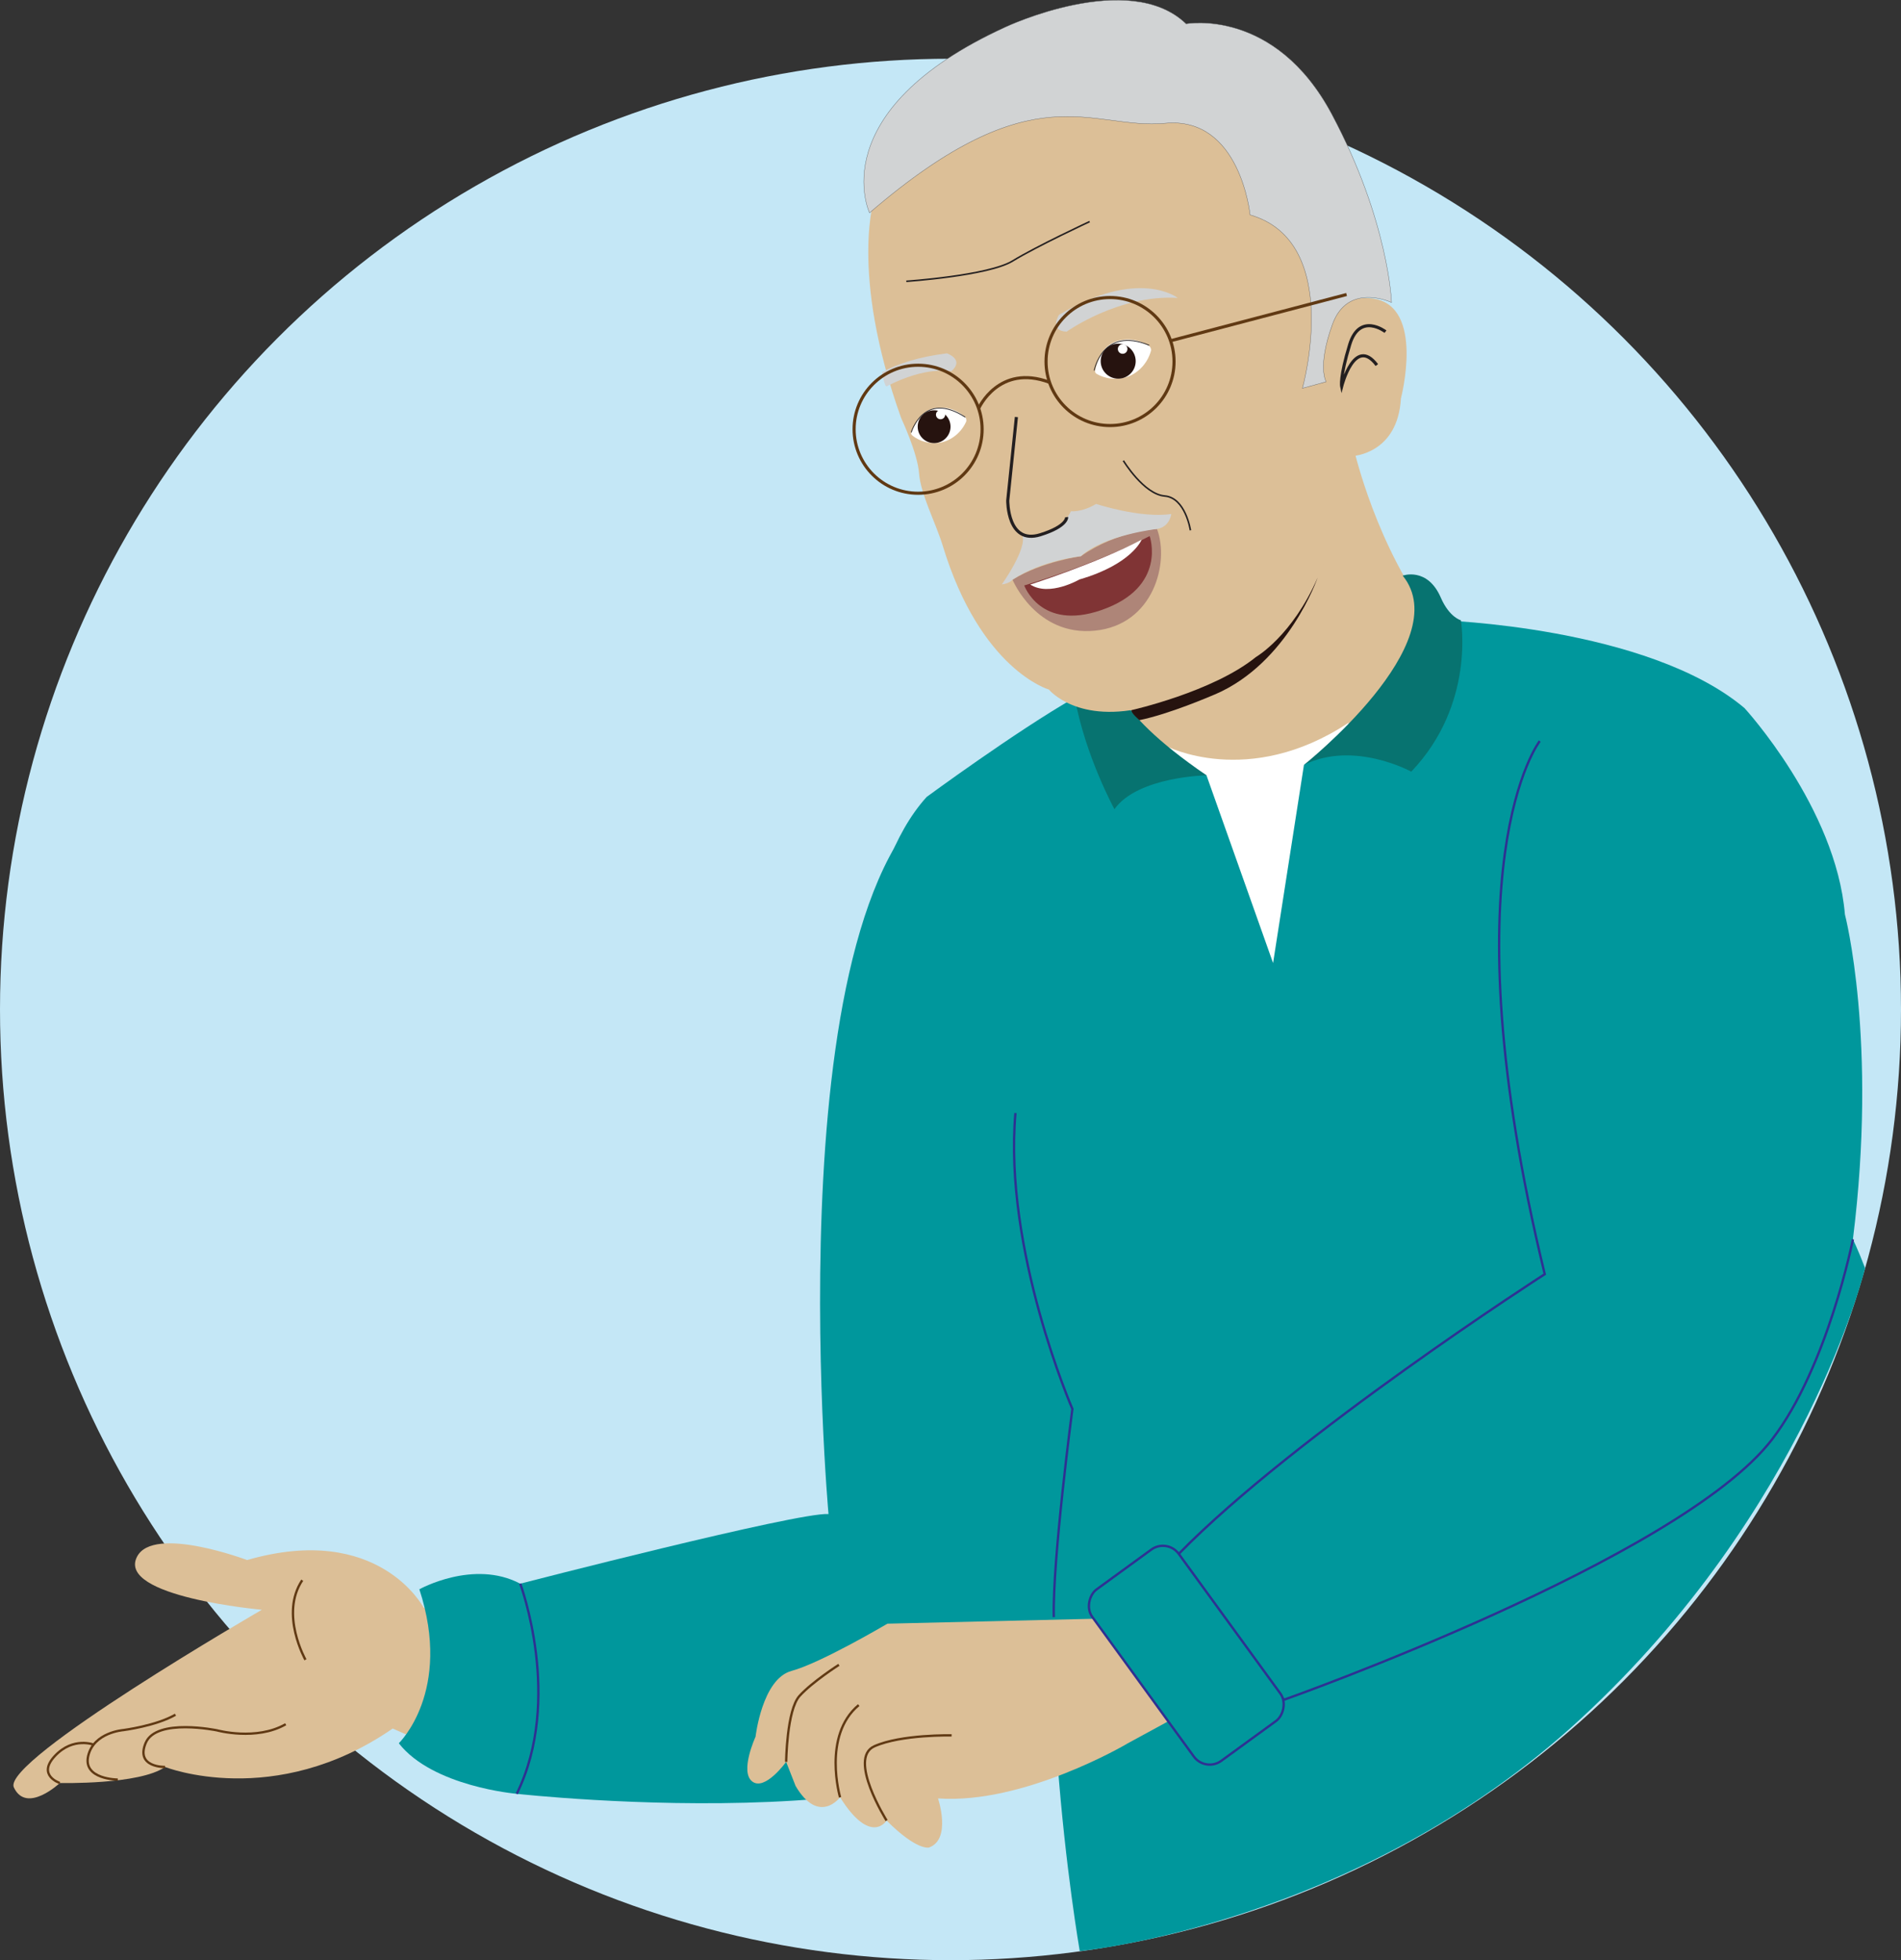 <?xml version="1.0" encoding="UTF-8"?>
<svg id="Layer_1" data-name="Layer 1" xmlns="http://www.w3.org/2000/svg" viewBox="0 0 1220 1257.69">
  <rect x="0" y="0" width="1220" height="1257.69" fill="#333333" stroke="none"/>
  <defs>
    <style>
      .cls-1, .cls-2, .cls-3, .cls-4, .cls-5, .cls-6, .cls-7 {
        stroke-miterlimit: 10;
      }

      .cls-1, .cls-3, .cls-4, .cls-5, .cls-7 {
        fill: none;
      }

      .cls-1, .cls-4 {
        stroke: #603913;
      }

      .cls-1, .cls-6 {
        stroke-width: 1.5px;
      }

      .cls-8, .cls-6 {
        fill: #00979c;
      }

      .cls-9 {
        fill: #fff;
      }

      .cls-10 {
        fill: #803435;
      }

      .cls-11 {
        fill: #ae8578;
      }

      .cls-12, .cls-2 {
        fill: #d1d3d4;
      }

      .cls-13 {
        fill: #c4e7f6;
      }

      .cls-14 {
        fill: #dcbf97;
      }

      .cls-15 {
        fill: #077370;
      }

      .cls-16 {
        fill: #26130f;
      }

      .cls-2 {
        stroke: #58595b;
        stroke-width: .2px;
      }

      .cls-3, .cls-4 {
        stroke-width: 2px;
      }

      .cls-3, .cls-5, .cls-7 {
        stroke: #231f20;
      }

      .cls-6 {
        stroke: #2e3192;
      }

      .cls-7 {
        stroke-width: .5px;
      }
    </style>
  </defs>
  <circle class="cls-13" cx="610" cy="647.69" r="610"/>
  <g>
    <path class="cls-8" d="M617.61,501.1c-123.61,53.42-85.9,470.33-85.9,470.33-19.52-1.35-197.85,44.69-197.85,44.69l-2.24,134.83s316.36,35.22,351.97-64.29c35.62-99.51,38.76-135.13,38.76-135.13"/>
    <path class="cls-14" d="M869.15,289.16s14.38,62.61,50.78,109.14c0,0,10.62,177.85-125.52,208.15,0,0-104.47-59.07-77.67-179.9l152.41-137.39Z"/>
    <path class="cls-9" d="M747.88,478.45s53.01,28.06,117.71-14.81l-45.21,187.09-72.5-172.28Z"/>
    <path class="cls-8" d="M1196.96,813.66c-4.72-12.34-7.83-18.46-7.83-18.46,16.01-127.78-5.13-208.53-5.13-208.53-5.7-68.46-64.46-132.37-64.46-132.37-62.31-52.39-195.33-56.33-195.33-56.33-33.6,62.3-87.37,92.77-87.37,92.77l-19.82,127.16-42.74-120.44-84.52-49.86c-37.83,21.65-95.07,63.74-95.07,63.74-43.36,47.92-44.5,147.19-44.5,147.19l-1.91,204.21c22.02,6.5,139.94,41.25,139.94,41.25-32,137.32,4.73,347.88,4.73,347.88,0,0,178.3-16.95,321.26-148.86,145.4-134.16,182.75-289.36,182.75-289.36Z"/>
    <path class="cls-15" d="M900.2,369.34s15.84-5.76,24.45,14.08c5.53,12.75,12.89,14.56,12.89,14.56,0,0,9.5,53.82-31.84,97.13,0,0-36.79-20.22-68.86-4.36,0,0,98.4-78.21,63.36-121.41Z"/>
    <path class="cls-15" d="M716.58,433.26s-7.93,19.26,57.7,64.2c0,0-44.14,.76-59.07,21.73,0,0-18.81-34.4-25.45-71.59,0,0,11.2-14.28,26.82-14.35Z"/>
    <path class="cls-14" d="M561.54,125.62s-17.1,48.02,16.87,142.83c0,0,10.46,22.13,11.43,35.38,.97,13.24,10.87,32.12,15.16,46.24,24.26,79.88,68.14,92.36,68.14,92.36,0,0,18.58,22.92,64.42,10.75,45.84-12.16,86.38-39.43,97.49-63.25,11.12-23.82,37.28-66.6,33.16-97.34,0,0,28.84-1.32,30.87-37.03,0,0,15.51-58.91-17.67-63.96-33.17-5.05-38.96,40.53-38.96,40.53,0,0,12.89-131.58-67.51-159.72,0,0-113.4-44.7-213.41,53.22Z"/>
    <path class="cls-11" d="M742.52,339.4s-24.79,.77-48.88,17.51c0,0-24.65,3.3-43.83,15.04,0,0,15.09,36.45,52.85,32.7,37.76-3.75,47.98-43.73,39.86-65.26Z"/>
    <path class="cls-10" d="M737.82,343.96s11.64,32.84-31.2,47.55c-38.91,13.36-49.29-15.87-49.29-15.87,0,0,44.51-13.07,80.49-31.68Z"/>
    <path class="cls-12" d="M684.51,212.81s33.68-24.02,71.32-21.65c0,0-24.92-19.78-76.16,10.84,0,0-6.69,10.23,4.84,10.8Z"/>
    <path class="cls-12" d="M569.09,247.85c25.56-13.23,41.42-9.64,41.42-9.64,8.75-7.53-2.81-11.5-2.81-11.5-18.46,2.28-31.9,6.85-41.66,12.06,0,0,1.65,9.81,3.05,9.09Z"/>
    <path class="cls-9" d="M732.67,346.26s-6.19,15.75-39.89,25.53c0,0-19.29,11.21-31.59,3.27,0,0,43.05-13.74,71.48-28.8Z"/>
    <path class="cls-3" d="M889.16,212.81s-16.53-12.75-22.96,8.25c-6.42,20.99-5.16,26.82-5.16,26.82,0,0,8.3-32.69,22.58-13.64"/>
    <path class="cls-2" d="M893.03,194.06s-28.02-13.31-37.91,14.06c-9.89,27.37-4.04,36.83-4.04,36.83l-15.24,4.19s26.39-94.01-33.57-111.26c0,0-6.22-63.35-54.4-58.79-48.19,4.56-83.35-34.13-189.83,57.47,0,0-30.97-65.09,87.03-119.14,0,0,79.51-37.51,116.15-2.13,0,0,56.94-10.66,93.56,58.08,36.62,68.73,38.26,120.7,38.26,120.7Z"/>
    <path class="cls-16" d="M726.17,455.63s52.19-11.66,79.85-34.07c0,0,23.26-13.42,39.61-50.98,0,0-18.74,54.61-65.69,74.87-.23,.1-.44,.17-.68,.27-2.17,.9-28.65,12.39-48.04,16.35,0,0-5.77-4.95-5.04-6.43Z"/>
    <path class="cls-5" d="M699.29,142.18s-34.02,15.83-49.46,25.28c-15.44,9.45-68.2,13.03-68.2,13.03"/>
    <path class="cls-12" d="M703.48,323.34s28.52,9.38,48.21,6.45c0,0-.88,8.29-9.18,9.61,0,0-33.69,3.77-48.88,17.51,0,0-24.54,2.43-43.83,15.04,0,0-1.9,2.44-6.86,3.04,0,0,16.69-23.45,13.08-31.81,0,0,21.78,3.23,31.33-15.18,0,0,6.62,.94,16.13-4.67Z"/>
    <path class="cls-3" d="M652.29,267.59l-5.55,53.52s-.38,28.59,20.9,21.99c17.65-5.48,16.89-11.29,16.89-11.29"/>
    <path class="cls-5" d="M763.97,340.27s-3.11-20.93-16.52-22.03c-13.41-1.1-26.52-22.67-26.52-22.67"/>
    <g>
      <circle class="cls-4" cx="712.39" cy="231.97" r="41.07"/>
      <circle class="cls-4" cx="589.21" cy="275.41" r="41.07"/>
      <path class="cls-4" d="M628.06,262.07s12.86-28.97,45.48-16.77"/>
      <line class="cls-4" x1="751.24" y1="218.63" x2="864.19" y2="188.96"/>
    </g>
    <g>
      <path class="cls-9" d="M738.51,223.43s-.31-1.05-1.34-1.68c-3.43-2.1-10.96-5.7-20.25-2.89-10.4,3.14-13.17,14.64-14.07,18.71-.16,.7,.04,1.22,.04,1.22,0,0,.14,.59,.61,.89,2.24,1.42,9.4,5.13,19.29,2.31,5.89-1.68,13.16-7.32,15.85-16.81,.19-.66,0-1.37-.13-1.75Z"/>
      <circle class="cls-16" cx="717.62" cy="231.74" r="11.23"/>
      <circle class="cls-9" cx="720.48" cy="223.92" r="3.08"/>
      <path class="cls-7" d="M702.21,237.78s5.15-28.64,35.33-16.24"/>
    </g>
    <g>
      <path class="cls-9" d="M620.1,269.04s-.14-1.02-1.01-1.75c-2.89-2.45-9.38-6.86-18.41-5.58-10.12,1.43-14.34,11.73-15.76,15.39-.24,.63-.14,1.14-.14,1.14,0,0,.04,.57,.44,.92,1.88,1.65,8.01,6.11,17.61,4.9,5.71-.72,13.29-4.92,17.15-13.36,.27-.59,.2-1.28,.13-1.64Z"/>
      <circle class="cls-16" cx="599.48" cy="273.77" r="10.53"/>
      <circle class="cls-9" cx="603.62" cy="266.06" r="2.95"/>
      <path class="cls-7" d="M584.8,277.46s7.91-27.23,34.67-9.8"/>
    </g>
    <path class="cls-8" d="M668.74,1000.71c23.66-116.81,26.49-112.11,26.49-112.11"/>
    <path class="cls-6" d="M651.68,714.16c-7.73,88.1,36.54,189.84,36.54,189.84,0,0-12.83,96.81-11.93,133.6"/>
    <path class="cls-6" d="M988.16,475.48s-60.74,78.32,3.2,342.06c0,0-159.76,102.72-234.88,179.45,0,0,42.15,72.76,67.73,93.54,0,0,253.85-89.92,313.08-167.03,35.57-46.31,51.85-128.3,51.85-128.3"/>
    <g>
      <path class="cls-14" d="M723.03,1118.99s-65.96,38.87-121.04,34.91c0,0,8.85,26.24-5.8,31.52,0,0-7.73,2.2-27.21-17.33,0,0-10.06,16.51-29.86-14.9,0,0-13.52,18.05-28.51-7.21l-6.09-15.53s-13.56,18.89-21.76,12.59c-8.2-6.3,2.13-28.73,2.13-28.73,0,0,4.2-37.12,23.08-42.21,18.88-5.09,61.55-30.32,61.55-30.32l136.23-3.24,45.85-40.79s31.02,39.18,54.69,75.91l-83.29,45.31Z"/>
      <path class="cls-1" d="M504.54,1130.45s.34-33.27,8.57-42.32c8.23-9.06,25.27-19.94,25.27-19.94"/>
      <path class="cls-1" d="M539.13,1153.19s-11.55-39.58,11.96-59.16"/>
      <path class="cls-1" d="M568.99,1168.09s-25.16-39.94-7.84-47.65c17.32-7.7,49.56-6.98,49.56-6.98"/>
    </g>
    <rect class="cls-6" x="693.3" y="1027.67" width="136.02" height="68.68" rx="12.59" ry="12.59" transform="translate(1172.16 -178.42) rotate(53.96)"/>
    <path class="cls-14" d="M252.01,1109.07c-75.94,52.42-146.08,24.66-146.08,24.66-16.37,11.52-67.52,10.29-67.52,10.29,0,0-21.4,20.09-29.52,2.83-8.12-17.25,159.17-113.99,159.17-113.99,0,0-93.42-8.27-80.12-34.04,10.58-20.5,70.64,2.14,70.64,2.14,84.44-24.37,113.16,30.36,113.16,30.36l7.28,4.62-2.54,69.64-14.31,7.95-10.16-4.46Z"/>
    <path class="cls-1" d="M196.03,1064.94s-16.59-29.32-2.06-51.04"/>
    <path class="cls-1" d="M105.92,1133.73s-19.27,.48-12.37-15.55,45.77-7.94,45.77-7.94c0,0,25.12,6.91,44.04-3.94"/>
    <path class="cls-1" d="M38.4,1144.02s-14.9-4.86-3.14-17.4c11.76-12.55,25.21-7.11,25.21-7.11"/>
    <path class="cls-1" d="M75.59,1141.83s-22.55-.07-18.98-15.23c3.57-15.16,22.58-16.54,22.58-16.54,0,0,21.04-2.7,33.41-9.87"/>
    <path class="cls-8" d="M269.13,1019.72s34.78-19.41,64.73-3.6c0,0,42.78,75.69-2.24,134.83,0,0-53.94-4.55-75.68-32.44,0,0,34.63-33.24,13.19-98.8Z"/>
    <path class="cls-6" d="M333.87,1016.12s27.63,74.1-2.24,134.83"/>
  </g>
</svg>